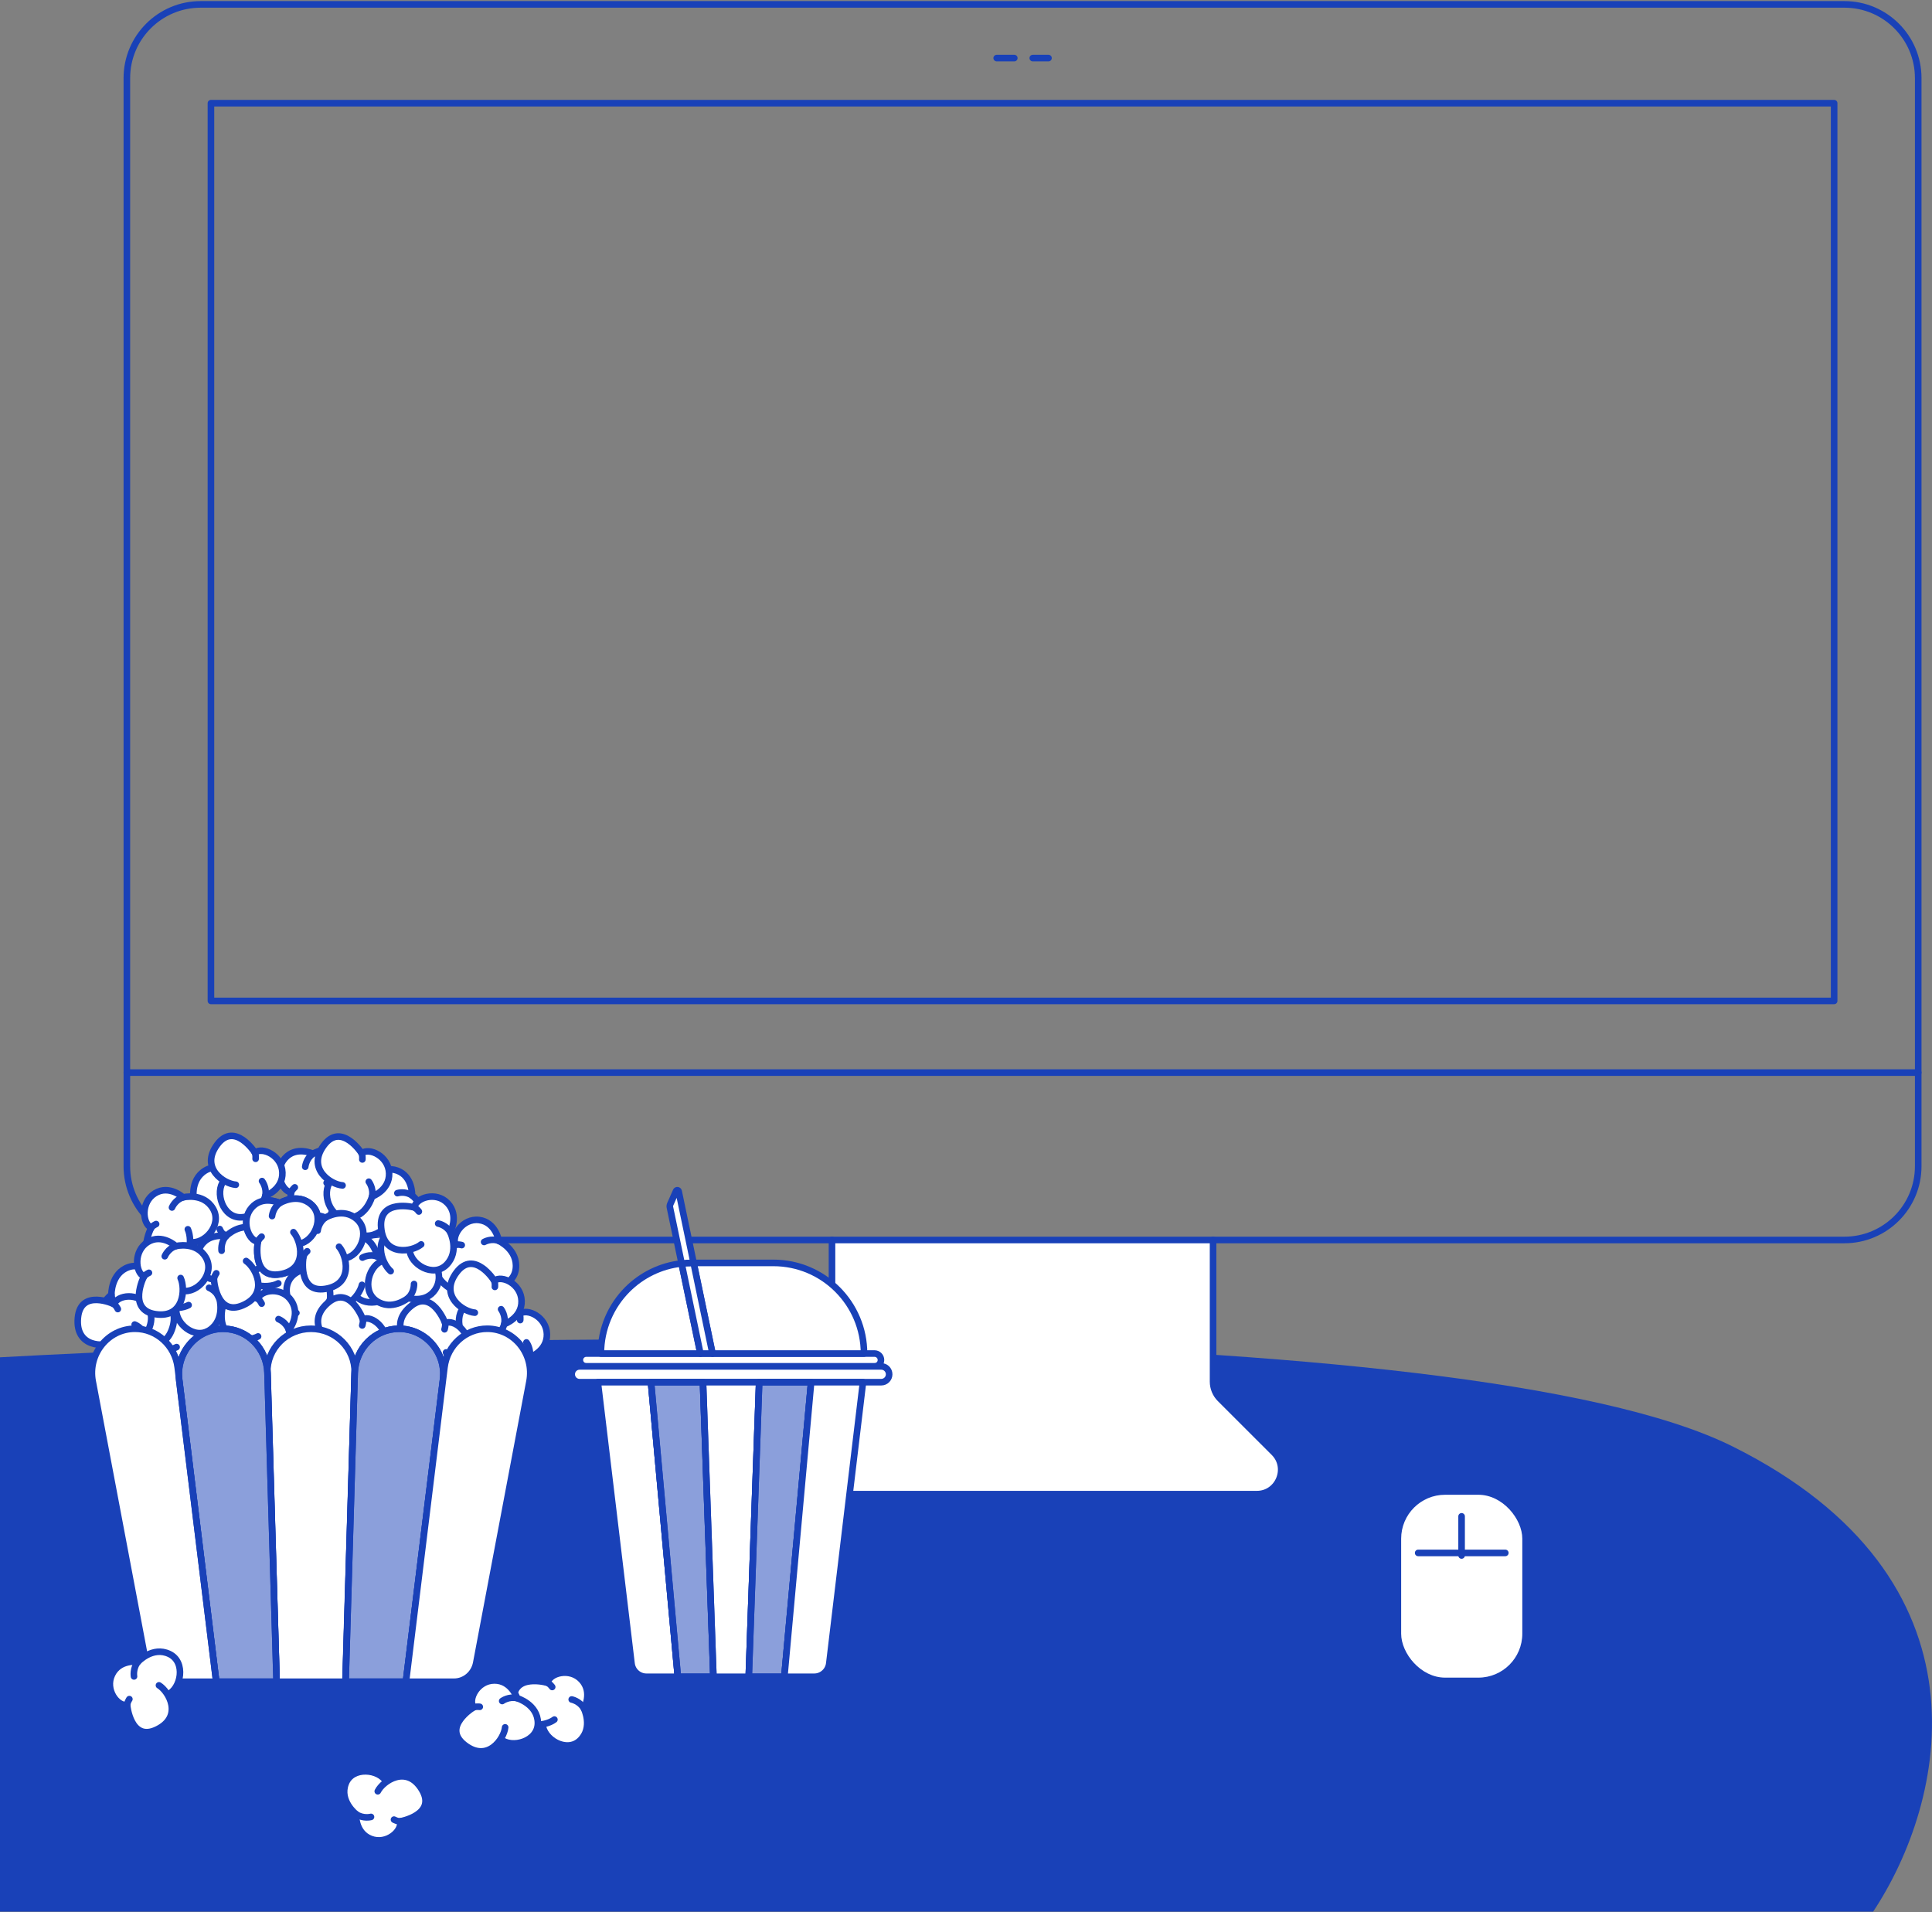 <svg width="880" height="871" viewBox="0 0 880 871" fill="none" xmlns="http://www.w3.org/2000/svg">
<rect x="0" y="0" width="880" height="871" fill="#808080" stroke="none"/>
<path d="M789.171 658.803C667.985 598.418 212.563 606.574 0 618.2V870.672H853.201C886.169 821.045 910.358 719.189 789.171 658.803Z" fill="#1941B8"/>
<path d="M552.538 564.766V629.278C552.538 632.2 553.708 635.033 555.778 637.101L580.304 661.602C587.28 668.57 582.329 680.529 572.474 680.529H359.027C349.127 680.529 344.177 668.57 351.197 661.602L375.723 637.101C377.793 635.033 378.964 632.2 378.964 629.278V564.766" fill="white"/>
<path d="M552.538 564.766V629.278C552.538 632.2 553.708 635.033 555.778 637.101L580.304 661.602C587.28 668.57 582.329 680.529 572.474 680.529H359.027C349.127 680.529 344.177 668.57 351.197 661.602L375.723 637.101C377.793 635.033 378.964 632.2 378.964 629.278V564.766" stroke="#1941B8" stroke-width="3" stroke-linecap="round" stroke-linejoin="round"/>
<path d="M840.103 2H91.398C72.832 2 57.781 17.035 57.781 35.583V531.183C57.781 549.73 72.832 564.766 91.398 564.766H840.103C858.669 564.766 873.72 549.73 873.72 531.183V35.583C873.72 17.035 858.669 2 840.103 2Z" stroke="#1941B8" stroke-width="3" stroke-linecap="round" stroke-linejoin="round"/>
<path d="M57.781 488.52H873.72" stroke="#1941B8" stroke-width="3" stroke-linecap="round" stroke-linejoin="round"/>
<path d="M835.425 47.001H96.08V455.881H835.425V47.001Z" stroke="#1941B8" stroke-width="3" stroke-linecap="round" stroke-linejoin="round"/>
<path d="M453.986 26.456H461.997" stroke="#1941B8" stroke-width="3" stroke-linecap="round" stroke-linejoin="round"/>
<path d="M470.414 26.456H477.569" stroke="#1941B8" stroke-width="3" stroke-linecap="round" stroke-linejoin="round"/>
<path d="M59.023 575.854L222.707 558.417L226.644 641.103H51.148L59.023 575.854Z" fill="white"/>
<path d="M164.882 585.198C163.757 590.422 155.208 600.756 146.039 591.035C136.871 581.314 152.136 574.09 152.136 574.09C150.033 570.206 155.241 561.872 162.801 562.797C170.361 563.722 171.835 572.333 171.835 572.333C171.835 572.333 180.508 576.298 179.541 584.967C178.573 593.635 166.559 595.508 162.216 590.399" fill="white"/>
<path d="M164.882 585.198C163.757 590.422 155.208 600.756 146.039 591.035C136.871 581.314 152.136 574.09 152.136 574.09C150.033 570.206 155.241 561.872 162.801 562.797C170.361 563.722 171.835 572.333 171.835 572.333C171.835 572.333 180.508 576.298 179.541 584.967C178.573 593.635 166.559 595.508 162.216 590.399" stroke="#1941B8" stroke-width="3" stroke-linecap="round" stroke-linejoin="round"/>
<path d="M165.096 572.795C165.096 572.795 168.246 570.934 171.834 572.321" stroke="#1941B8" stroke-width="3" stroke-linecap="round" stroke-linejoin="round"/>
<path d="M154.904 574.217C154.904 574.217 152.879 573.639 151.652 574.333" stroke="#1941B8" stroke-width="3" stroke-linecap="round" stroke-linejoin="round"/>
<path d="M220.292 578.076C219.168 583.301 210.618 593.634 201.449 583.913C192.281 574.192 207.547 566.968 207.547 566.968C205.443 563.085 210.651 554.751 218.211 555.676C225.771 556.6 227.245 565.211 227.245 565.211C227.245 565.211 235.918 569.176 234.951 577.845C233.983 586.514 221.969 588.386 217.626 583.277" fill="white"/>
<path d="M220.292 578.076C219.168 583.301 210.618 593.634 201.449 583.913C192.281 574.192 207.547 566.968 207.547 566.968C205.443 563.085 210.651 554.751 218.211 555.676C225.771 556.6 227.245 565.211 227.245 565.211C227.245 565.211 235.918 569.176 234.951 577.845C233.983 586.514 221.969 588.386 217.626 583.277" stroke="#1941B8" stroke-width="3" stroke-linecap="round" stroke-linejoin="round"/>
<path d="M220.506 565.673C220.506 565.673 223.656 563.812 227.244 565.199" stroke="#1941B8" stroke-width="3" stroke-linecap="round" stroke-linejoin="round"/>
<path d="M210.314 567.095C210.314 567.095 208.289 566.517 207.062 567.211" stroke="#1941B8" stroke-width="3" stroke-linecap="round" stroke-linejoin="round"/>
<path d="M80.446 613.551C75.856 616.071 62.649 616.106 63.886 602.628C65.124 589.151 80.378 596.375 80.378 596.375C81.874 592.203 91.437 590.862 95.667 597.369C99.897 603.877 94.485 610.615 94.485 610.615C94.485 610.615 97.197 619.966 90.143 624.844C83.101 629.722 73.91 621.561 74.866 614.846" fill="white"/>
<path d="M80.446 613.551C75.856 616.071 62.649 616.106 63.886 602.628C65.124 589.151 80.378 596.375 80.378 596.375C81.874 592.203 91.437 590.862 95.667 597.369C99.897 603.877 94.485 610.615 94.485 610.615C94.485 610.615 97.197 619.966 90.143 624.844C83.101 629.722 73.91 621.561 74.866 614.846" stroke="#1941B8" stroke-width="3" stroke-linecap="round" stroke-linejoin="round"/>
<path d="M89.75 605.657C89.75 605.657 93.181 606.917 94.475 610.616" stroke="#1941B8" stroke-width="3" stroke-linecap="round" stroke-linejoin="round"/>
<path d="M82.074 598.618C82.074 598.618 81.185 596.653 79.869 596.156" stroke="#1941B8" stroke-width="3" stroke-linecap="round" stroke-linejoin="round"/>
<path d="M126.756 584.516C122.166 587.036 108.959 587.071 110.197 573.593C111.434 560.116 126.689 567.34 126.689 567.34C128.185 563.167 137.747 561.827 141.977 568.334C146.207 574.842 140.796 581.58 140.796 581.58C140.796 581.58 143.507 590.931 136.454 595.809C129.411 600.687 120.22 592.526 121.176 585.811" fill="white"/>
<path d="M126.756 584.516C122.166 587.036 108.959 587.071 110.197 573.593C111.434 560.116 126.689 567.34 126.689 567.34C128.185 563.167 137.747 561.827 141.977 568.334C146.207 574.842 140.796 581.58 140.796 581.58C140.796 581.58 143.507 590.931 136.454 595.809C129.411 600.687 120.22 592.526 121.176 585.811" stroke="#1941B8" stroke-width="3" stroke-linecap="round" stroke-linejoin="round"/>
<path d="M136.061 576.633C136.061 576.633 139.492 577.893 140.785 581.592" stroke="#1941B8" stroke-width="3" stroke-linecap="round" stroke-linejoin="round"/>
<path d="M128.385 569.583C128.385 569.583 127.496 567.618 126.18 567.121" stroke="#1941B8" stroke-width="3" stroke-linecap="round" stroke-linejoin="round"/>
<path d="M135.005 597.993C130.989 594.583 125.949 582.042 138.548 578.101C151.148 574.159 150.439 591.405 150.439 591.405C154.759 591.243 159.597 599.819 155.344 606.315C151.092 612.811 142.97 610.234 142.97 610.234C142.97 610.234 135.578 616.36 128.514 611.517C121.449 606.674 125.307 594.838 131.72 593.196" fill="white"/>
<path d="M135.005 597.993C130.989 594.583 125.949 582.042 138.548 578.101C151.148 574.159 150.439 591.405 150.439 591.405C154.759 591.243 159.597 599.819 155.344 606.315C151.092 612.811 142.97 610.234 142.97 610.234C142.97 610.234 135.578 616.36 128.514 611.517C121.449 606.674 125.307 594.838 131.72 593.196" stroke="#1941B8" stroke-width="3" stroke-linecap="round" stroke-linejoin="round"/>
<path d="M145.637 603.854C145.637 603.854 145.806 607.587 142.971 610.234" stroke="#1941B8" stroke-width="3" stroke-linecap="round" stroke-linejoin="round"/>
<path d="M149.068 593.877C149.068 593.877 150.497 592.282 150.452 590.849" stroke="#1941B8" stroke-width="3" stroke-linecap="round" stroke-linejoin="round"/>
<path d="M177.944 578.969C173.928 575.559 168.888 563.018 181.488 559.076C194.088 555.135 193.379 572.38 193.379 572.38C197.699 572.218 202.536 580.795 198.284 587.291C194.031 593.787 185.909 591.209 185.909 591.209C185.909 591.209 178.518 597.335 171.453 592.492C164.388 587.649 168.247 575.813 174.659 574.172" fill="white"/>
<path d="M177.944 578.969C173.928 575.559 168.888 563.018 181.488 559.076C194.088 555.135 193.379 572.38 193.379 572.38C197.699 572.218 202.536 580.795 198.284 587.291C194.031 593.787 185.909 591.209 185.909 591.209C185.909 591.209 178.518 597.335 171.453 592.492C164.388 587.649 168.247 575.813 174.659 574.172" stroke="#1941B8" stroke-width="3" stroke-linecap="round" stroke-linejoin="round"/>
<path d="M188.586 584.817C188.586 584.817 188.755 588.551 185.92 591.198" stroke="#1941B8" stroke-width="3" stroke-linecap="round" stroke-linejoin="round"/>
<path d="M192.008 574.842C192.008 574.842 193.437 573.247 193.392 571.814" stroke="#1941B8" stroke-width="3" stroke-linecap="round" stroke-linejoin="round"/>
<path d="M102.553 544.985C107.278 542.743 120.463 543.482 118.483 556.867C116.503 570.252 101.665 562.138 101.665 562.138C99.932 566.207 90.325 566.992 86.455 560.254C82.585 553.515 88.367 547.089 88.367 547.089C88.367 547.089 86.185 537.599 93.486 533.137C100.787 528.676 109.517 537.368 108.178 544.014" fill="white"/>
<path d="M102.553 544.985C107.278 542.743 120.463 543.482 118.483 556.867C116.503 570.252 101.665 562.138 101.665 562.138C99.932 566.207 90.325 566.992 86.455 560.254C82.585 553.515 88.367 547.089 88.367 547.089C88.367 547.089 86.185 537.599 93.486 533.137C100.787 528.676 109.517 537.368 108.178 544.014" stroke="#1941B8" stroke-width="3" stroke-linecap="round" stroke-linejoin="round"/>
<path d="M92.823 552.301C92.823 552.301 89.47 550.845 88.379 547.077" stroke="#1941B8" stroke-width="3" stroke-linecap="round" stroke-linejoin="round"/>
<path d="M100.088 559.792C100.088 559.792 100.864 561.803 102.147 562.381" stroke="#1941B8" stroke-width="3" stroke-linecap="round" stroke-linejoin="round"/>
<path d="M65.042 590.63C70.116 589.428 82.873 592.954 78.249 605.633C73.626 618.313 60.734 607.228 60.734 607.228C58.225 610.846 48.663 609.575 46.233 602.166C43.803 594.757 50.744 589.694 50.744 589.694C50.744 589.694 50.508 579.95 58.551 577.13C66.595 574.31 73.39 584.666 70.746 590.885" fill="white"/>
<path d="M65.042 590.63C70.116 589.428 82.873 592.954 78.249 605.633C73.626 618.313 60.734 607.228 60.734 607.228C58.225 610.846 48.663 609.575 46.233 602.166C43.803 594.757 50.744 589.694 50.744 589.694C50.744 589.694 50.508 579.95 58.551 577.13C66.595 574.31 73.39 584.666 70.746 590.885" stroke="#1941B8" stroke-width="3" stroke-linecap="round" stroke-linejoin="round"/>
<path d="M54.05 595.739C54.05 595.739 51.057 593.613 50.742 589.683" stroke="#1941B8" stroke-width="3" stroke-linecap="round" stroke-linejoin="round"/>
<path d="M59.664 604.593C59.664 604.593 60.024 606.72 61.16 607.563" stroke="#1941B8" stroke-width="3" stroke-linecap="round" stroke-linejoin="round"/>
<path d="M52.039 611.164C47.45 613.684 34.242 613.719 35.48 600.241C36.717 586.764 51.972 593.988 51.972 593.988C53.468 589.815 63.031 588.475 67.26 594.982C71.49 601.49 66.079 608.228 66.079 608.228C66.079 608.228 68.79 617.579 61.737 622.457C54.694 627.335 45.503 619.174 46.46 612.459" fill="white"/>
<path d="M52.039 611.164C47.45 613.684 34.242 613.719 35.48 600.241C36.717 586.764 51.972 593.988 51.972 593.988C53.468 589.815 63.031 588.475 67.26 594.982C71.49 601.49 66.079 608.228 66.079 608.228C66.079 608.228 68.79 617.579 61.737 622.457C54.694 627.335 45.503 619.174 46.46 612.459" stroke="#1941B8" stroke-width="3" stroke-linecap="round" stroke-linejoin="round"/>
<path d="M61.344 603.281C61.344 603.281 64.775 604.541 66.069 608.239" stroke="#1941B8" stroke-width="3" stroke-linecap="round" stroke-linejoin="round"/>
<path d="M53.668 596.231C53.668 596.231 52.779 594.266 51.463 593.769" stroke="#1941B8" stroke-width="3" stroke-linecap="round" stroke-linejoin="round"/>
<path d="M117.547 608.697C112.957 611.217 99.75 611.251 100.988 597.774C102.225 584.297 117.48 591.521 117.48 591.521C118.976 587.348 128.538 586.007 132.768 592.515C136.998 599.022 131.587 605.761 131.587 605.761C131.587 605.761 134.298 615.112 127.245 619.99C120.202 624.867 111.011 616.707 111.967 609.991" fill="white"/>
<path d="M117.547 608.697C112.957 611.217 99.75 611.251 100.988 597.774C102.225 584.297 117.48 591.521 117.48 591.521C118.976 587.348 128.538 586.007 132.768 592.515C136.998 599.022 131.587 605.761 131.587 605.761C131.587 605.761 134.298 615.112 127.245 619.99C120.202 624.867 111.011 616.707 111.967 609.991" stroke="#1941B8" stroke-width="3" stroke-linecap="round" stroke-linejoin="round"/>
<path d="M126.852 600.814C126.852 600.814 130.283 602.074 131.576 605.773" stroke="#1941B8" stroke-width="3" stroke-linecap="round" stroke-linejoin="round"/>
<path d="M119.182 593.764C119.182 593.764 118.293 591.799 116.977 591.302" stroke="#1941B8" stroke-width="3" stroke-linecap="round" stroke-linejoin="round"/>
<path d="M85.912 594.421C81.323 596.941 68.115 596.975 69.353 583.498C70.59 570.021 85.845 577.245 85.845 577.245C87.341 573.072 96.903 571.731 101.133 578.239C105.363 584.746 99.952 591.485 99.952 591.485C99.952 591.485 102.663 600.836 95.61 605.714C88.567 610.591 79.376 602.431 80.333 595.716" fill="white"/>
<path d="M85.912 594.421C81.323 596.941 68.115 596.975 69.353 583.498C70.59 570.021 85.845 577.245 85.845 577.245C87.341 573.072 96.903 571.731 101.133 578.239C105.363 584.746 99.952 591.485 99.952 591.485C99.952 591.485 102.663 600.836 95.61 605.714C88.567 610.591 79.376 602.431 80.333 595.716" stroke="#1941B8" stroke-width="3" stroke-linecap="round" stroke-linejoin="round"/>
<path d="M95.217 586.538C95.217 586.538 98.648 587.798 99.942 591.497" stroke="#1941B8" stroke-width="3" stroke-linecap="round" stroke-linejoin="round"/>
<path d="M87.547 579.487C87.547 579.487 86.658 577.522 85.342 577.025" stroke="#1941B8" stroke-width="3" stroke-linecap="round" stroke-linejoin="round"/>
<path d="M85.562 559.898C87.789 564.729 87.193 578.287 74.154 576.38C61.116 574.473 68.867 559.158 68.867 559.158C64.885 557.424 64.041 547.553 70.566 543.519C77.091 539.485 83.39 545.357 83.39 545.357C83.39 545.357 92.604 543.022 97.014 550.489C101.424 557.956 93.054 566.995 86.563 565.689" fill="white"/>
<path d="M85.562 559.898C87.789 564.729 87.193 578.287 74.154 576.38C61.116 574.473 68.867 559.158 68.867 559.158C64.885 557.424 64.041 547.553 70.566 543.519C77.091 539.485 83.39 545.357 83.39 545.357C83.39 545.357 92.604 543.022 97.014 550.489C101.424 557.956 93.054 566.995 86.563 565.689" stroke="#1941B8" stroke-width="3" stroke-linecap="round" stroke-linejoin="round"/>
<path d="M78.338 549.969C78.338 549.969 79.722 546.513 83.378 545.357" stroke="#1941B8" stroke-width="3" stroke-linecap="round" stroke-linejoin="round"/>
<path d="M71.117 557.517C71.117 557.517 69.17 558.337 68.619 559.655" stroke="#1941B8" stroke-width="3" stroke-linecap="round" stroke-linejoin="round"/>
<path d="M227.824 612.984C222.626 612.603 211.444 605.39 219.488 594.664C227.531 583.938 236.689 598.42 236.689 598.42C240.12 595.716 248.906 599.819 249.108 607.633C249.311 615.446 241.234 618.197 241.234 618.197C241.234 618.197 238.669 627.583 230.186 627.849C221.704 628.114 218.149 616.174 222.458 611.019" fill="white"/>
<path d="M227.824 612.984C222.626 612.603 211.444 605.39 219.488 594.664C227.531 583.938 236.689 598.42 236.689 598.42C240.12 595.716 248.906 599.819 249.108 607.633C249.311 615.446 241.234 618.197 241.234 618.197C241.234 618.197 238.669 627.583 230.186 627.849C221.704 628.114 218.149 616.174 222.458 611.019" stroke="#1941B8" stroke-width="3" stroke-linecap="round" stroke-linejoin="round"/>
<path d="M239.781 611.424C239.781 611.424 242.031 614.36 241.21 618.209" stroke="#1941B8" stroke-width="3" stroke-linecap="round" stroke-linejoin="round"/>
<path d="M236.948 601.253C236.948 601.253 237.218 599.103 236.363 597.958" stroke="#1941B8" stroke-width="3" stroke-linecap="round" stroke-linejoin="round"/>
<path d="M216.277 597.878C211.08 597.496 199.897 590.284 207.941 579.557C215.984 568.831 225.142 583.314 225.142 583.314C228.573 580.609 237.359 584.713 237.561 592.526C237.764 600.34 229.687 603.091 229.687 603.091C229.687 603.091 227.122 612.476 218.639 612.742C210.157 613.008 206.602 601.068 210.911 595.913" fill="white"/>
<path d="M216.277 597.878C211.08 597.496 199.897 590.284 207.941 579.557C215.984 568.831 225.142 583.314 225.142 583.314C228.573 580.609 237.359 584.713 237.561 592.526C237.764 600.34 229.687 603.091 229.687 603.091C229.687 603.091 227.122 612.476 218.639 612.742C210.157 613.008 206.602 601.068 210.911 595.913" stroke="#1941B8" stroke-width="3" stroke-linecap="round" stroke-linejoin="round"/>
<path d="M228.25 596.306C228.25 596.306 230.5 599.242 229.679 603.091" stroke="#1941B8" stroke-width="3" stroke-linecap="round" stroke-linejoin="round"/>
<path d="M225.413 586.134C225.413 586.134 225.683 583.984 224.828 582.84" stroke="#1941B8" stroke-width="3" stroke-linecap="round" stroke-linejoin="round"/>
<path d="M191.162 614.961C186.167 613.47 176.695 604.015 186.729 595.253C196.764 586.492 202.783 602.616 202.783 602.616C206.686 600.709 214.438 606.604 213.043 614.29C211.648 621.977 203.188 622.925 203.188 622.925C203.188 622.925 198.778 631.559 190.419 629.987C182.061 628.415 181.026 615.989 186.279 611.863" fill="white"/>
<path d="M191.162 614.961C186.167 613.47 176.695 604.015 186.729 595.253C196.764 586.492 202.783 602.616 202.783 602.616C206.686 600.709 214.438 606.604 213.043 614.29C211.648 621.977 203.188 622.925 203.188 622.925C203.188 622.925 198.778 631.559 190.419 629.987C182.061 628.415 181.026 615.989 186.279 611.863" stroke="#1941B8" stroke-width="3" stroke-linecap="round" stroke-linejoin="round"/>
<path d="M203.174 615.989C203.174 615.989 204.771 619.341 203.185 622.924" stroke="#1941B8" stroke-width="3" stroke-linecap="round" stroke-linejoin="round"/>
<path d="M202.477 605.448C202.477 605.448 203.174 603.402 202.578 602.107" stroke="#1941B8" stroke-width="3" stroke-linecap="round" stroke-linejoin="round"/>
<path d="M153.676 613.205C148.681 611.714 139.208 602.259 149.243 593.498C159.278 584.736 165.297 600.861 165.297 600.861C169.2 598.954 176.951 604.848 175.556 612.535C174.161 620.221 165.702 621.169 165.702 621.169C165.702 621.169 161.292 629.803 152.933 628.231C144.574 626.659 143.54 614.234 148.793 610.108" fill="white"/>
<path d="M153.676 613.205C148.681 611.714 139.208 602.259 149.243 593.498C159.278 584.736 165.297 600.861 165.297 600.861C169.2 598.954 176.951 604.848 175.556 612.535C174.161 620.221 165.702 621.169 165.702 621.169C165.702 621.169 161.292 629.803 152.933 628.231C144.574 626.659 143.54 614.234 148.793 610.108" stroke="#1941B8" stroke-width="3" stroke-linecap="round" stroke-linejoin="round"/>
<path d="M165.703 614.246C165.703 614.246 167.301 617.598 165.714 621.181" stroke="#1941B8" stroke-width="3" stroke-linecap="round" stroke-linejoin="round"/>
<path d="M164.99 603.692C164.99 603.692 165.688 601.647 165.091 600.352" stroke="#1941B8" stroke-width="3" stroke-linecap="round" stroke-linejoin="round"/>
<path d="M112.102 574.344C116.445 577.303 122.733 589.232 110.595 594.514C98.456 599.796 97.41 582.562 97.41 582.562C93.124 583.187 87.443 575.177 91.009 568.264C94.575 561.352 102.923 563.04 102.923 563.04C102.923 563.04 109.65 556.151 117.165 560.22C124.68 564.288 122.058 576.46 115.848 578.783" fill="white"/>
<path d="M112.102 574.344C116.445 577.303 122.733 589.232 110.595 594.514C98.456 599.796 97.41 582.562 97.41 582.562C93.124 583.187 87.443 575.177 91.009 568.264C94.575 561.352 102.923 563.04 102.923 563.04C102.923 563.04 109.65 556.151 117.165 560.22C124.68 564.288 122.058 576.46 115.848 578.783" stroke="#1941B8" stroke-width="3" stroke-linecap="round" stroke-linejoin="round"/>
<path d="M100.931 569.664C100.931 569.664 100.38 565.965 102.933 563.041" stroke="#1941B8" stroke-width="3" stroke-linecap="round" stroke-linejoin="round"/>
<path d="M98.536 579.95C98.536 579.95 97.276 581.684 97.467 583.117" stroke="#1941B8" stroke-width="3" stroke-linecap="round" stroke-linejoin="round"/>
<path d="M82.274 582.1C84.502 586.932 83.906 600.49 70.867 598.583C57.829 596.676 65.58 581.361 65.58 581.361C61.597 579.627 60.754 569.756 67.279 565.722C73.803 561.688 80.103 567.56 80.103 567.56C80.103 567.56 89.317 565.225 93.727 572.692C98.137 580.159 89.767 589.197 83.276 587.891" fill="white"/>
<path d="M82.274 582.1C84.502 586.932 83.906 600.49 70.867 598.583C57.829 596.676 65.58 581.361 65.58 581.361C61.597 579.627 60.754 569.756 67.279 565.722C73.803 561.688 80.103 567.56 80.103 567.56C80.103 567.56 89.317 565.225 93.727 572.692C98.137 580.159 89.767 589.197 83.276 587.891" stroke="#1941B8" stroke-width="3" stroke-linecap="round" stroke-linejoin="round"/>
<path d="M75.051 572.172C75.051 572.172 76.434 568.716 80.091 567.56" stroke="#1941B8" stroke-width="3" stroke-linecap="round" stroke-linejoin="round"/>
<path d="M67.843 579.719C67.843 579.719 65.897 580.54 65.346 581.858" stroke="#1941B8" stroke-width="3" stroke-linecap="round" stroke-linejoin="round"/>
<path d="M157.338 765.974H125.974L121.766 625.214C121.53 614.233 130.496 605.206 141.656 605.206C152.816 605.206 161.782 614.233 161.545 625.214L157.338 765.974V765.974Z" fill="white" stroke="#1941B8" stroke-width="3" stroke-miterlimit="10"/>
<path d="M125.983 765.975H98.489L81.603 628.555C80.084 616.153 89.489 605.195 101.65 605.195C112.573 605.195 121.517 614.119 121.843 625.33L125.983 765.975V765.975Z" fill="white" stroke="#1941B8" stroke-width="3" stroke-miterlimit="10"/>
<path d="M98.491 765.975H76.599C71.661 765.975 67.42 762.381 66.475 757.399L42.231 629.191C39.88 616.754 49.15 605.195 61.48 605.195C71.368 605.195 79.704 612.755 80.942 622.822L98.48 765.964L98.491 765.975Z" fill="white" stroke="#1941B8" stroke-width="3" stroke-miterlimit="10"/>
<path d="M157.416 765.975H184.91L201.796 628.555C203.315 616.153 193.91 605.195 181.749 605.195C170.826 605.195 161.882 614.119 161.556 625.33L157.416 765.975V765.975Z" fill="white" stroke="#1941B8" stroke-width="3" stroke-miterlimit="10"/>
<path d="M125.983 765.975H98.489L81.603 628.555C80.084 616.153 89.489 605.195 101.65 605.195C112.573 605.195 121.517 614.119 121.843 625.33L125.983 765.975V765.975Z" fill="#1941B8" fill-opacity="0.5" stroke="#1941B8" stroke-width="3" stroke-miterlimit="10"/>
<path d="M157.416 765.975H184.91L201.796 628.555C203.315 616.153 193.91 605.195 181.749 605.195C170.826 605.195 161.882 614.119 161.556 625.33L157.416 765.975V765.975Z" fill="#1941B8" fill-opacity="0.5" stroke="#1941B8" stroke-width="3" stroke-miterlimit="10"/>
<path d="M184.91 765.975H206.802C211.741 765.975 215.982 762.381 216.927 757.399L241.159 629.191C243.51 616.754 234.24 605.195 221.911 605.195C212.022 605.195 203.686 612.755 202.448 622.822L184.91 765.964V765.975Z" fill="white" stroke="#1941B8" stroke-width="3" stroke-miterlimit="10"/>
<path d="M148.773 538.744C152.283 542.697 155.568 555.839 142.552 557.932C129.536 560.024 132.596 543.044 132.596 543.044C128.299 542.582 124.676 533.393 129.761 527.579C134.846 521.765 142.552 525.487 142.552 525.487C142.552 525.487 150.697 520.482 157.042 526.296C163.386 532.11 157.942 543.275 151.372 543.969" fill="white"/>
<path d="M148.773 538.744C152.283 542.697 155.568 555.839 142.552 557.932C129.536 560.024 132.596 543.044 132.596 543.044C128.299 542.582 124.676 533.393 129.761 527.579C134.846 521.765 142.552 525.487 142.552 525.487C142.552 525.487 150.697 520.482 157.042 526.296C163.386 532.11 157.942 543.275 151.372 543.969" stroke="#1941B8" stroke-width="3" stroke-linecap="round" stroke-linejoin="round"/>
<path d="M139.029 531.417C139.029 531.417 139.367 527.695 142.539 525.487" stroke="#1941B8" stroke-width="3" stroke-linecap="round" stroke-linejoin="round"/>
<path d="M134.281 540.802C134.281 540.802 132.65 542.166 132.504 543.599" stroke="#1941B8" stroke-width="3" stroke-linecap="round" stroke-linejoin="round"/>
<path d="M178.179 555.481C175.985 560.335 165.444 568.507 158.548 556.983C151.652 545.46 168.077 541.807 168.077 541.807C166.839 537.553 173.691 530.572 180.868 533.161C188.056 535.75 187.685 544.477 187.685 544.477C187.685 544.477 195.313 550.268 192.545 558.521C189.766 566.774 177.65 565.93 174.489 559.966" fill="white"/>
<path d="M178.179 555.481C175.985 560.335 165.444 568.507 158.548 556.983C151.652 545.46 168.077 541.807 168.077 541.807C166.839 537.553 173.691 530.572 180.868 533.161C188.056 535.75 187.685 544.477 187.685 544.477C187.685 544.477 195.313 550.268 192.545 558.521C189.766 566.774 177.65 565.93 174.489 559.966" stroke="#1941B8" stroke-width="3" stroke-linecap="round" stroke-linejoin="round"/>
<path d="M181 543.438C181 543.438 184.476 542.328 187.682 544.478" stroke="#1941B8" stroke-width="3" stroke-linecap="round" stroke-linejoin="round"/>
<path d="M170.753 542.547C170.753 542.547 168.897 541.53 167.547 541.934" stroke="#1941B8" stroke-width="3" stroke-linecap="round" stroke-linejoin="round"/>
<path d="M156.023 539.911C150.826 539.576 139.576 532.468 147.519 521.672C155.461 510.876 164.742 525.267 164.742 525.267C168.151 522.527 176.97 526.55 177.24 534.363C177.51 542.177 169.456 544.997 169.456 544.997C169.456 544.997 166.981 554.406 158.487 554.753C149.994 555.099 146.349 543.194 150.612 537.993" fill="white"/>
<path d="M156.023 539.911C150.826 539.576 139.576 532.468 147.519 521.672C155.461 510.876 164.742 525.267 164.742 525.267C168.151 522.527 176.97 526.55 177.24 534.363C177.51 542.177 169.456 544.997 169.456 544.997C169.456 544.997 166.981 554.406 158.487 554.753C149.994 555.099 146.349 543.194 150.612 537.993" stroke="#1941B8" stroke-width="3" stroke-linecap="round" stroke-linejoin="round"/>
<path d="M167.98 538.224C167.98 538.224 170.253 541.137 169.465 544.997" stroke="#1941B8" stroke-width="3" stroke-linecap="round" stroke-linejoin="round"/>
<path d="M165.045 528.086C165.045 528.086 165.292 525.936 164.426 524.804" stroke="#1941B8" stroke-width="3" stroke-linecap="round" stroke-linejoin="round"/>
<path d="M133.658 561.203C137.168 565.156 140.453 578.298 127.437 580.39C114.421 582.482 117.481 565.503 117.481 565.503C113.183 565.04 109.561 555.851 114.646 550.037C119.731 544.223 127.437 547.945 127.437 547.945C127.437 547.945 135.582 542.94 141.926 548.754C148.271 554.568 142.826 565.734 136.257 566.427" stroke="#1941B8" stroke-width="3" stroke-linecap="round" stroke-linejoin="round"/>
<path d="M107.406 539.61C102.209 539.275 90.959 532.166 98.901 521.371C106.844 510.575 116.125 524.965 116.125 524.965C119.533 522.226 128.353 526.248 128.623 534.062C128.893 541.876 120.838 544.696 120.838 544.696C120.838 544.696 118.363 554.105 109.87 554.451C101.376 554.798 97.731 542.893 101.995 537.691" fill="white"/>
<path d="M107.406 539.61C102.209 539.275 90.959 532.166 98.901 521.371C106.844 510.575 116.125 524.965 116.125 524.965C119.533 522.226 128.353 526.248 128.623 534.062C128.893 541.876 120.838 544.696 120.838 544.696C120.838 544.696 118.363 554.105 109.87 554.451C101.376 554.798 97.731 542.893 101.995 537.691" stroke="#1941B8" stroke-width="3" stroke-linecap="round" stroke-linejoin="round"/>
<path d="M119.354 537.934C119.354 537.934 121.626 540.847 120.838 544.707" stroke="#1941B8" stroke-width="3" stroke-linecap="round" stroke-linejoin="round"/>
<path d="M116.427 527.786C116.427 527.786 116.675 525.636 115.809 524.503" stroke="#1941B8" stroke-width="3" stroke-linecap="round" stroke-linejoin="round"/>
<path d="M154.416 567.848C157.926 571.801 161.21 584.943 148.195 587.036C135.179 589.128 138.239 572.148 138.239 572.148C133.941 571.686 130.319 562.497 135.404 556.683C140.488 550.869 148.195 554.591 148.195 554.591C148.195 554.591 156.339 549.586 162.684 555.4C169.029 561.214 163.584 572.379 157.014 573.073" fill="white"/>
<path d="M154.416 567.848C157.926 571.801 161.21 584.943 148.195 587.036C135.179 589.128 138.239 572.148 138.239 572.148C133.941 571.686 130.319 562.497 135.404 556.683C140.488 550.869 148.195 554.591 148.195 554.591C148.195 554.591 156.339 549.586 162.684 555.4C169.029 561.214 163.584 572.379 157.014 573.073" stroke="#1941B8" stroke-width="3" stroke-linecap="round" stroke-linejoin="round"/>
<path d="M144.684 560.521C144.684 560.521 145.021 556.799 148.194 554.591" stroke="#1941B8" stroke-width="3" stroke-linecap="round" stroke-linejoin="round"/>
<path d="M139.924 569.906C139.924 569.906 138.293 571.27 138.146 572.703" stroke="#1941B8" stroke-width="3" stroke-linecap="round" stroke-linejoin="round"/>
<path d="M133.654 561.203C137.164 565.156 140.449 578.298 127.433 580.39C114.417 582.482 117.477 565.503 117.477 565.503C113.179 565.04 109.557 555.851 114.642 550.037C119.727 544.223 127.433 547.945 127.433 547.945C127.433 547.945 135.578 542.94 141.922 548.754C148.267 554.568 142.822 565.734 136.253 566.427" fill="white"/>
<path d="M133.654 561.203C137.164 565.156 140.449 578.298 127.433 580.39C114.417 582.482 117.477 565.503 117.477 565.503C113.179 565.04 109.557 555.851 114.642 550.037C119.727 544.223 127.433 547.945 127.433 547.945C127.433 547.945 135.578 542.94 141.922 548.754C148.267 554.568 142.822 565.734 136.253 566.427" stroke="#1941B8" stroke-width="3" stroke-linecap="round" stroke-linejoin="round"/>
<path d="M123.922 553.875C123.922 553.875 124.259 550.153 127.432 547.946" stroke="#1941B8" stroke-width="3" stroke-linecap="round" stroke-linejoin="round"/>
<path d="M119.162 563.26C119.162 563.26 117.531 564.624 117.385 566.057" stroke="#1941B8" stroke-width="3" stroke-linecap="round" stroke-linejoin="round"/>
<path d="M191.837 566.785C187.776 570.126 174.794 572.646 173.601 559.168C172.409 545.691 188.699 549.921 188.699 549.921C189.43 545.541 198.587 542.42 203.897 548.026C209.218 553.62 205.101 561.272 205.101 561.272C205.101 561.272 209.432 569.952 203.368 576.067C197.305 582.181 186.82 575.894 186.561 569.109" fill="white"/>
<path d="M191.837 566.785C187.776 570.126 174.794 572.646 173.601 559.168C172.409 545.691 188.699 549.921 188.699 549.921C189.43 545.541 198.587 542.42 203.897 548.026C209.218 553.62 205.101 561.272 205.101 561.272C205.101 561.272 209.432 569.952 203.368 576.067C197.305 582.181 186.82 575.894 186.561 569.109" stroke="#1941B8" stroke-width="3" stroke-linecap="round" stroke-linejoin="round"/>
<path d="M199.59 557.285C199.59 557.285 203.179 557.874 205.125 561.261" stroke="#1941B8" stroke-width="3" stroke-linecap="round" stroke-linejoin="round"/>
<path d="M190.78 551.805C190.78 551.805 189.554 550.048 188.17 549.793" stroke="#1941B8" stroke-width="3" stroke-linecap="round" stroke-linejoin="round"/>
<path d="M252.522 783.2C248.392 786.372 235.245 788.436 234.107 775.082C232.969 761.728 249.432 766.439 249.432 766.439C250.192 762.132 259.477 759.347 264.828 765.047C270.179 770.747 265.978 778.176 265.978 778.176C265.978 778.176 270.315 786.884 264.154 792.741C257.993 798.598 247.407 792.043 247.188 785.321" fill="white"/>
<path d="M252.522 783.2C248.392 786.372 235.245 788.436 234.107 775.082C232.969 761.728 249.432 766.439 249.432 766.439C250.192 762.132 259.477 759.347 264.828 765.047C270.179 770.747 265.978 778.176 265.978 778.176C265.978 778.176 270.315 786.884 264.154 792.741C257.993 798.598 247.407 792.043 247.188 785.321" stroke="#1941B8" stroke-width="3" stroke-linecap="round" stroke-linejoin="round"/>
<path d="M260.404 774.052C260.404 774.052 264.033 774.746 265.984 778.169" stroke="#1941B8" stroke-width="3" stroke-linecap="round" stroke-linejoin="round"/>
<path d="M251.517 768.36C251.517 768.36 250.287 766.58 248.889 766.298" stroke="#1941B8" stroke-width="3" stroke-linecap="round" stroke-linejoin="round"/>
<path d="M72.409 767.614C76.854 770.328 83.509 781.852 71.457 787.717C59.406 793.581 57.881 776.525 57.881 776.525C53.589 777.366 47.651 769.704 51.045 762.66C54.439 755.617 62.882 756.866 62.882 756.866C62.882 756.866 69.448 749.687 77.129 753.329C84.809 756.972 82.501 769.207 76.307 771.829" fill="white"/>
<path d="M72.409 767.614C76.854 770.328 83.509 781.852 71.457 787.717C59.406 793.581 57.881 776.525 57.881 776.525C53.589 777.366 47.651 769.704 51.045 762.66C54.439 755.617 62.882 756.866 62.882 756.866C62.882 756.866 69.448 749.687 77.129 753.329C84.809 756.972 82.501 769.207 76.307 771.829" stroke="#1941B8" stroke-width="3" stroke-linecap="round" stroke-linejoin="round"/>
<path d="M61.039 763.548C61.039 763.548 60.382 759.913 62.874 756.861" stroke="#1941B8" stroke-width="3" stroke-linecap="round" stroke-linejoin="round"/>
<path d="M58.922 773.888C58.922 773.888 57.703 775.676 57.943 777.082" stroke="#1941B8" stroke-width="3" stroke-linecap="round" stroke-linejoin="round"/>
<path d="M172.071 815.865C174.398 811.206 185.318 803.6 192.182 815.112C199.045 826.624 182.18 829.587 182.18 829.587C183.38 833.792 176.248 840.357 168.943 837.572C161.638 834.786 162.167 826.268 162.167 826.268C162.167 826.268 154.459 820.333 157.438 812.372C160.417 804.41 172.803 805.675 175.94 811.624" fill="white"/>
<path d="M172.071 815.865C174.398 811.206 185.318 803.6 192.182 815.112C199.045 826.624 182.18 829.587 182.18 829.587C183.38 833.792 176.248 840.357 168.943 837.572C161.638 834.786 162.167 826.268 162.167 826.268C162.167 826.268 154.459 820.333 157.438 812.372C160.417 804.41 172.803 805.675 175.94 811.624" stroke="#1941B8" stroke-width="3" stroke-linecap="round" stroke-linejoin="round"/>
<path d="M168.98 827.54C168.98 827.54 165.414 828.502 162.162 826.277" stroke="#1941B8" stroke-width="3" stroke-linecap="round" stroke-linejoin="round"/>
<path d="M179.461 828.772C179.461 828.772 181.346 829.835 182.727 829.477" stroke="#1941B8" stroke-width="3" stroke-linecap="round" stroke-linejoin="round"/>
<path d="M230.089 786.752C229.606 791.938 222.178 802.98 211.614 794.732C201.05 786.484 215.7 777.618 215.7 777.618C213.059 774.133 217.332 765.432 225.15 765.385C232.968 765.339 235.557 773.471 235.557 773.471C235.557 773.471 244.891 776.214 244.995 784.713C245.099 793.213 233.094 796.517 228.017 792.106" fill="white"/>
<path d="M230.089 786.752C229.606 791.938 222.178 802.98 211.614 794.732C201.05 786.484 215.7 777.618 215.7 777.618C213.059 774.133 217.332 765.432 225.15 765.385C232.968 765.339 235.557 773.471 235.557 773.471C235.557 773.471 244.891 776.214 244.995 784.713C245.099 793.213 233.094 796.517 228.017 792.106" stroke="#1941B8" stroke-width="3" stroke-linecap="round" stroke-linejoin="round"/>
<path d="M228.742 774.751C228.742 774.751 231.719 772.563 235.555 773.46" stroke="#1941B8" stroke-width="3" stroke-linecap="round" stroke-linejoin="round"/>
<path d="M218.527 777.395C218.527 777.395 216.386 777.086 215.229 777.92" stroke="#1941B8" stroke-width="3" stroke-linecap="round" stroke-linejoin="round"/>
<path d="M398.339 616.491H267.043C265.426 616.491 264.115 617.802 264.115 619.419C264.115 621.036 265.426 622.347 267.043 622.347H398.339C399.956 622.347 401.267 621.036 401.267 619.419C401.267 617.802 399.956 616.491 398.339 616.491Z" fill="white" stroke="#1941B8" stroke-width="3" stroke-linecap="round" stroke-linejoin="round"/>
<path d="M401.403 622.347H263.987C262.002 622.347 260.393 623.956 260.393 625.941C260.393 627.926 262.002 629.535 263.987 629.535H401.403C403.388 629.535 404.997 627.926 404.997 625.941C404.997 623.956 403.388 622.347 401.403 622.347Z" fill="white" stroke="#1941B8" stroke-width="3" stroke-linecap="round" stroke-linejoin="round"/>
<path d="M310.467 575.462L319.022 616.49H273.699C273.699 605.099 278.327 594.776 285.791 587.301C292.267 580.836 300.879 576.495 310.467 575.462V575.462Z" fill="white" stroke="#1941B8" stroke-width="3" stroke-linecap="round" stroke-linejoin="round"/>
<path d="M393.548 616.491H324.525L315.924 575.21H352.267C375.061 575.21 393.548 593.697 393.548 616.491Z" fill="white" stroke="#1941B8" stroke-width="3" stroke-linecap="round" stroke-linejoin="round"/>
<path d="M308.746 763.713H294.426C290.97 763.713 288.065 761.129 287.651 757.707L272.299 629.535H296.528L308.746 763.713V763.713Z" fill="white" stroke="#1941B8" stroke-width="3" stroke-linecap="round" stroke-linejoin="round"/>
<path d="M324.948 763.713H308.745L296.527 629.535H320.205L324.948 763.713Z" fill="white" stroke="#1941B8" stroke-width="3" stroke-linecap="round" stroke-linejoin="round"/>
<path d="M345.791 629.535L341.048 763.713H324.949L320.207 629.535H345.791Z" fill="white" stroke="#1941B8" stroke-width="3" stroke-linecap="round" stroke-linejoin="round"/>
<path d="M369.469 629.535L357.263 763.713H341.049L345.791 629.535H369.469Z" fill="white" stroke="#1941B8" stroke-width="3" stroke-linecap="round" stroke-linejoin="round"/>
<path d="M324.948 763.713H308.745L296.527 629.535H320.205L324.948 763.713Z" fill="#1941B8" fill-opacity="0.5" stroke="#1941B8" stroke-width="3" stroke-linecap="round" stroke-linejoin="round"/>
<path d="M369.469 629.535L357.263 763.713H341.049L345.791 629.535H369.469Z" fill="#1941B8" fill-opacity="0.5" stroke="#1941B8" stroke-width="3" stroke-linecap="round" stroke-linejoin="round"/>
<path d="M393.079 629.535L377.726 757.65C377.313 761.106 374.373 763.713 370.894 763.713H357.264L369.47 629.535H393.079V629.535Z" fill="white" stroke="#1941B8" stroke-width="3" stroke-linecap="round" stroke-linejoin="round"/>
<path d="M324.524 616.491H319.024L310.469 575.463C311.95 575.29 313.454 575.21 314.982 575.21H315.923L324.524 616.491Z" fill="white" stroke="#1941B8" stroke-width="3" stroke-linecap="round" stroke-linejoin="round"/>
<path d="M307.942 542.473C308.183 541.921 308.987 542.013 309.114 542.599L315.923 575.21H314.981C313.454 575.21 311.95 575.291 310.469 575.463L305.14 549.902C305.037 549.431 305.095 548.937 305.29 548.49L307.942 542.484V542.473Z" fill="white" stroke="#1941B8" stroke-width="3" stroke-linecap="round" stroke-linejoin="round"/>
<rect x="638.209" y="680.812" width="55.179" height="83.29" rx="20" fill="white"/>
<line x1="665.736" y1="690.642" x2="665.736" y2="708.464" stroke="#1941B8" stroke-width="3" stroke-linecap="round"/>
<line x1="685.643" y1="707.3" x2="645.957" y2="707.3" stroke="#1941B8" stroke-width="3" stroke-linecap="round"/>
</svg>
